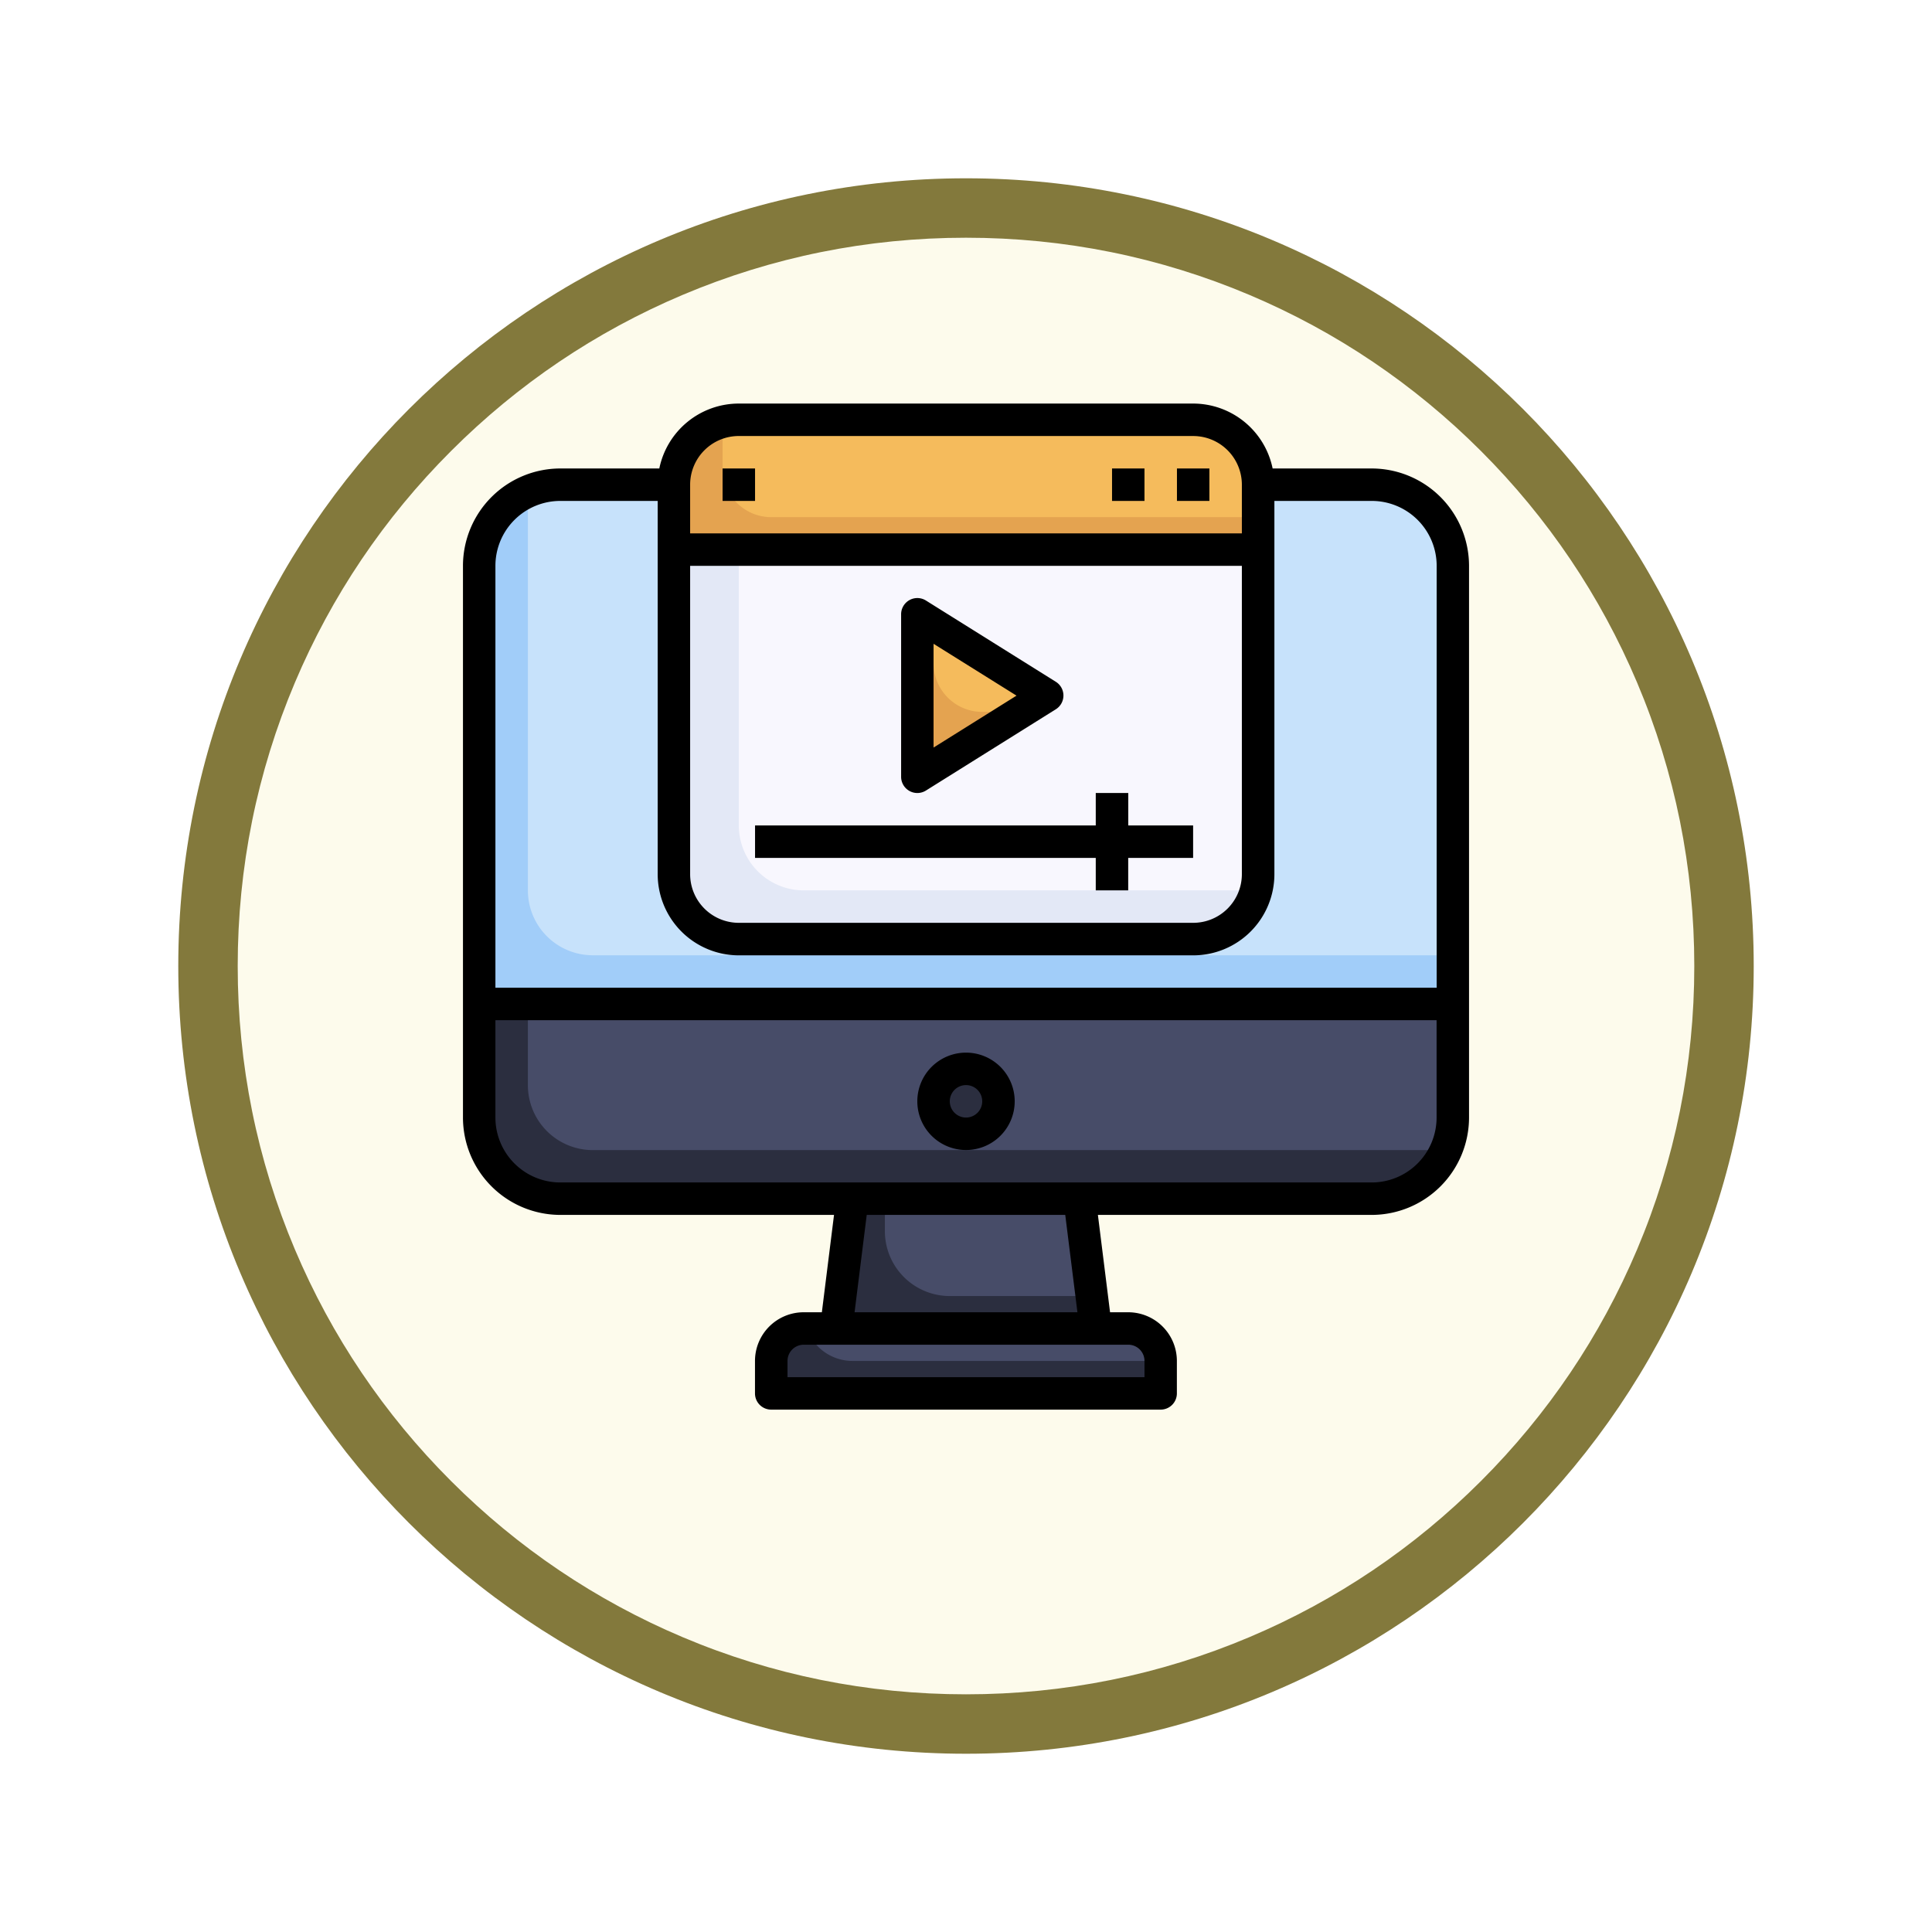 <svg xmlns="http://www.w3.org/2000/svg" xmlns:xlink="http://www.w3.org/1999/xlink" width="97.533" height="97.533" viewBox="0 0 97.533 97.533">
  <defs>
    <filter id="Path_982547" x="0" y="0" width="97.533" height="97.533" filterUnits="userSpaceOnUse">
      <feOffset dy="3" input="SourceAlpha"/>
      <feGaussianBlur stdDeviation="3" result="blur"/>
      <feFlood flood-opacity="0.161"/>
      <feComposite operator="in" in2="blur"/>
      <feComposite in="SourceGraphic"/>
    </filter>
  </defs>
  <g id="Group_1203850" data-name="Group 1203850" transform="translate(-1132.967 -8149.672)">
    <g id="Group_1203700" data-name="Group 1203700" transform="translate(0 -74.53)">
      <g id="Group_1203350" data-name="Group 1203350" transform="translate(-0.5 1321.521)">
        <g id="Group_1202159" data-name="Group 1202159" transform="translate(861.467 5497.679)">
          <g id="Group_1177900" data-name="Group 1177900" transform="translate(281 1411.003)">
            <g id="Group_1172010" data-name="Group 1172010" transform="translate(0)">
              <g id="Group_1171046" data-name="Group 1171046">
                <g id="Group_1148525" data-name="Group 1148525">
                  <g transform="matrix(1, 0, 0, 1, -9, -6)" filter="url(#Path_982547)">
                    <g id="Path_982547-2" data-name="Path 982547" transform="translate(9 6)" fill="#fdfbec">
                      <path d="M 39.767 78.033 C 34.6 78.033 29.589 77.022 24.872 75.027 C 20.315 73.099 16.223 70.34 12.708 66.825 C 9.193 63.31 6.434 59.218 4.507 54.661 C 2.512 49.944 1.5 44.933 1.5 39.767 C 1.5 34.6 2.512 29.589 4.507 24.872 C 6.434 20.315 9.193 16.223 12.708 12.708 C 16.223 9.193 20.315 6.434 24.872 4.507 C 29.589 2.512 34.6 1.5 39.767 1.5 C 44.933 1.5 49.944 2.512 54.661 4.507 C 59.218 6.434 63.31 9.193 66.825 12.708 C 70.34 16.223 73.099 20.315 75.027 24.872 C 77.022 29.589 78.033 34.6 78.033 39.767 C 78.033 44.933 77.022 49.944 75.027 54.661 C 73.099 59.218 70.34 63.31 66.825 66.825 C 63.31 70.34 59.218 73.099 54.661 75.027 C 49.944 77.022 44.933 78.033 39.767 78.033 Z" stroke="none"/>
                      <path d="M 39.767 3 C 34.802 3 29.987 3.972 25.456 5.888 C 21.079 7.74 17.146 10.391 13.769 13.769 C 10.391 17.146 7.74 21.079 5.888 25.456 C 3.972 29.987 3 34.802 3 39.767 C 3 44.731 3.972 49.546 5.888 54.077 C 7.74 58.455 10.391 62.387 13.769 65.765 C 17.146 69.142 21.079 71.793 25.456 73.645 C 29.987 75.562 34.802 76.533 39.767 76.533 C 44.731 76.533 49.546 75.562 54.077 73.645 C 58.455 71.793 62.387 69.142 65.765 65.765 C 69.142 62.387 71.793 58.455 73.645 54.077 C 75.562 49.546 76.533 44.731 76.533 39.767 C 76.533 34.802 75.562 29.987 73.645 25.456 C 71.793 21.079 69.142 17.146 65.765 13.769 C 62.387 10.391 58.455 7.74 54.077 5.888 C 49.546 3.972 44.731 3 39.767 3 M 39.767 0 C 61.729 0 79.533 17.804 79.533 39.767 C 79.533 61.729 61.729 79.533 39.767 79.533 C 17.804 79.533 0 61.729 0 39.767 C 0 17.804 17.804 0 39.767 0 Z" stroke="none" fill="#83793c"/>
                    </g>
                  </g>
                </g>
              </g>
            </g>
          </g>
        </g>
      </g>
      <g id="reproductor-de-video" transform="translate(1155.339 8243.575)">
        <path id="Path_1043753" data-name="Path 1043753" d="M47.055,6H6.1A4.1,4.1,0,0,0,2,10.1V32.214H51.151V10.1a4.1,4.1,0,0,0-4.1-4.1Z" transform="translate(-0.181 -0.904)" fill="#a1cdf9"/>
        <path id="Path_1043754" data-name="Path 1043754" d="M47.6,6H6.638A4.079,4.079,0,0,0,5,6.346V26.479a3.277,3.277,0,0,0,3.277,3.277H51.693V10.1A4.1,4.1,0,0,0,47.6,6Z" transform="translate(-0.723 -0.904)" fill="#c7e2fb"/>
        <rect id="Rectangle_419387" data-name="Rectangle 419387" width="29" height="26" rx="4" transform="translate(11.789 1.789)" fill="#e3e8f6"/>
        <path id="Path_1043755" data-name="Path 1043755" d="M21.277,25.756H44.1a3.258,3.258,0,0,0,.116-.819V5.277A3.277,3.277,0,0,0,40.937,2H18V22.479A3.277,3.277,0,0,0,21.277,25.756Z" transform="translate(-3.074 -0.181)" fill="#f8f7fe"/>
        <path id="Path_1043756" data-name="Path 1043756" d="M6.1,47.83H47.055a4.1,4.1,0,0,0,4.1-4.1V38H2v5.734A4.1,4.1,0,0,0,6.1,47.83Z" transform="translate(-0.181 -6.69)" fill="#2b2e3f"/>
        <path id="Path_1043757" data-name="Path 1043757" d="M5,42.1a3.277,3.277,0,0,0,3.277,3.277H51.347a4.079,4.079,0,0,0,.346-1.638V38H5Z" transform="translate(-0.723 -6.69)" fill="#474c68"/>
        <g id="Group_1203699" data-name="Group 1203699" transform="translate(16.564 34.586)">
          <path id="Path_1043758" data-name="Path 1043758" d="M39.66,61.277H20V59.638A1.638,1.638,0,0,1,21.638,58H38.022a1.638,1.638,0,0,1,1.638,1.638Z" transform="translate(-20 -44.893)" fill="#2b2e3f"/>
          <path id="Path_1043759" data-name="Path 1043759" d="M36.288,50H24.819L24,56.553H37.107Z" transform="translate(-20.723 -43.447)" fill="#2b2e3f"/>
          <circle id="Ellipse_12639" data-name="Ellipse 12639" cx="1.5" cy="1.5" r="1.5" transform="translate(8.225 0.203)" fill="#2b2e3f"/>
        </g>
        <path id="Path_1043760" data-name="Path 1043760" d="M36.83,50H27v1.638a3.277,3.277,0,0,0,3.277,3.277h7.168Z" transform="translate(-4.701 -8.86)" fill="#474c68"/>
        <path id="Path_1043761" data-name="Path 1043761" d="M38.417,58H22.184a2.449,2.449,0,0,0,2.307,1.638H40.055A1.638,1.638,0,0,0,38.417,58Z" transform="translate(-3.831 -10.307)" fill="#474c68"/>
        <path id="Path_1043762" data-name="Path 1043762" d="M29,14v8.192l6.553-4.1Z" transform="translate(-5.063 -2.351)" fill="#e4a350"/>
        <path id="Path_1043763" data-name="Path 1043763" d="M40.214,2H17.277A3.277,3.277,0,0,0,14,5.277V8.553H43.49V5.277A3.277,3.277,0,0,0,40.214,2Z" transform="translate(-2.351 -0.181)" fill="#e4a350"/>
        <path id="Path_1043764" data-name="Path 1043764" d="M40.756,2H17.819A3.258,3.258,0,0,0,17,2.116V4.458a2.458,2.458,0,0,0,2.458,2.458H44.033V5.277A3.277,3.277,0,0,0,40.756,2Z" transform="translate(-2.893 -0.181)" fill="#f5bb5c"/>
        <path id="Path_1043765" data-name="Path 1043765" d="M30,16.571a2.458,2.458,0,0,0,2.458,2.458h1.966l1.311-.819L30,14.625Z" transform="translate(-5.244 -2.464)" fill="#f5bb5c"/>
        <path id="Path_1043766" data-name="Path 1043766" d="M31.458,41a2.458,2.458,0,1,0,2.458,2.458A2.458,2.458,0,0,0,31.458,41Zm0,3.277a.819.819,0,1,1,.819-.819A.819.819,0,0,1,31.458,44.277Z" transform="translate(-5.063 -7.233)"/>
        <path id="Path_1043767" data-name="Path 1043767" d="M46.874,4.277h-5A4.1,4.1,0,0,0,37.863,1H14.926a4.1,4.1,0,0,0-4.014,3.277h-5A4.92,4.92,0,0,0,1,9.192V37.044a4.92,4.92,0,0,0,4.915,4.915H19.732l-.614,4.915H18.2a2.458,2.458,0,0,0-2.458,2.458V50.97a.819.819,0,0,0,.819.819h19.66a.819.819,0,0,0,.819-.819V49.332a2.458,2.458,0,0,0-2.458-2.458h-.915l-.614-4.915H46.874a4.92,4.92,0,0,0,4.915-4.915V9.192a4.92,4.92,0,0,0-4.915-4.915ZM12.468,9.192H40.321V24.756a2.458,2.458,0,0,1-2.458,2.458H14.926a2.458,2.458,0,0,1-2.458-2.458Zm2.458-6.553H37.863A2.458,2.458,0,0,1,40.321,5.1V7.553H12.468V5.1A2.458,2.458,0,0,1,14.926,2.638ZM5.915,5.915H10.83V24.756a4.1,4.1,0,0,0,4.1,4.1H37.863a4.1,4.1,0,0,0,4.1-4.1V5.915h4.915a3.277,3.277,0,0,1,3.277,3.277v21.3H2.638V9.192A3.277,3.277,0,0,1,5.915,5.915Zm29.49,43.416v.819H17.384v-.819a.819.819,0,0,1,.819-.819H34.586A.819.819,0,0,1,35.405,49.332ZM32.02,46.874H20.769l.614-4.915H31.405Zm14.854-6.553H5.915a3.277,3.277,0,0,1-3.277-3.277V32.129H50.151v4.915A3.277,3.277,0,0,1,46.874,40.321Z"/>
        <path id="Path_1043768" data-name="Path 1043768" d="M45,5h1.638V6.638H45Z" transform="translate(-7.956 -0.723)"/>
        <path id="Path_1043769" data-name="Path 1043769" d="M41,5h1.638V6.638H41Z" transform="translate(-7.233 -0.723)"/>
        <path id="Path_1043770" data-name="Path 1043770" d="M17,5h1.638V6.638H17Z" transform="translate(-2.893 -0.723)"/>
        <path id="Path_1043771" data-name="Path 1043771" d="M28.423,22.727a.819.819,0,0,0,.831-.022l6.553-4.1a.819.819,0,0,0,0-1.393l-6.553-4.1a.819.819,0,0,0-1.253.7V22.01a.819.819,0,0,0,.423.717Zm1.216-7.43,4.188,2.617-4.188,2.621Z" transform="translate(-4.882 -2.169)"/>
        <path id="Path_1043772" data-name="Path 1043772" d="M36.2,29.915h1.638V28.277h3.277V26.638H37.841V25H36.2v1.638H19v1.638H36.2Z" transform="translate(-3.255 -4.34)"/>
      </g>
    </g>
  </g>
</svg>
